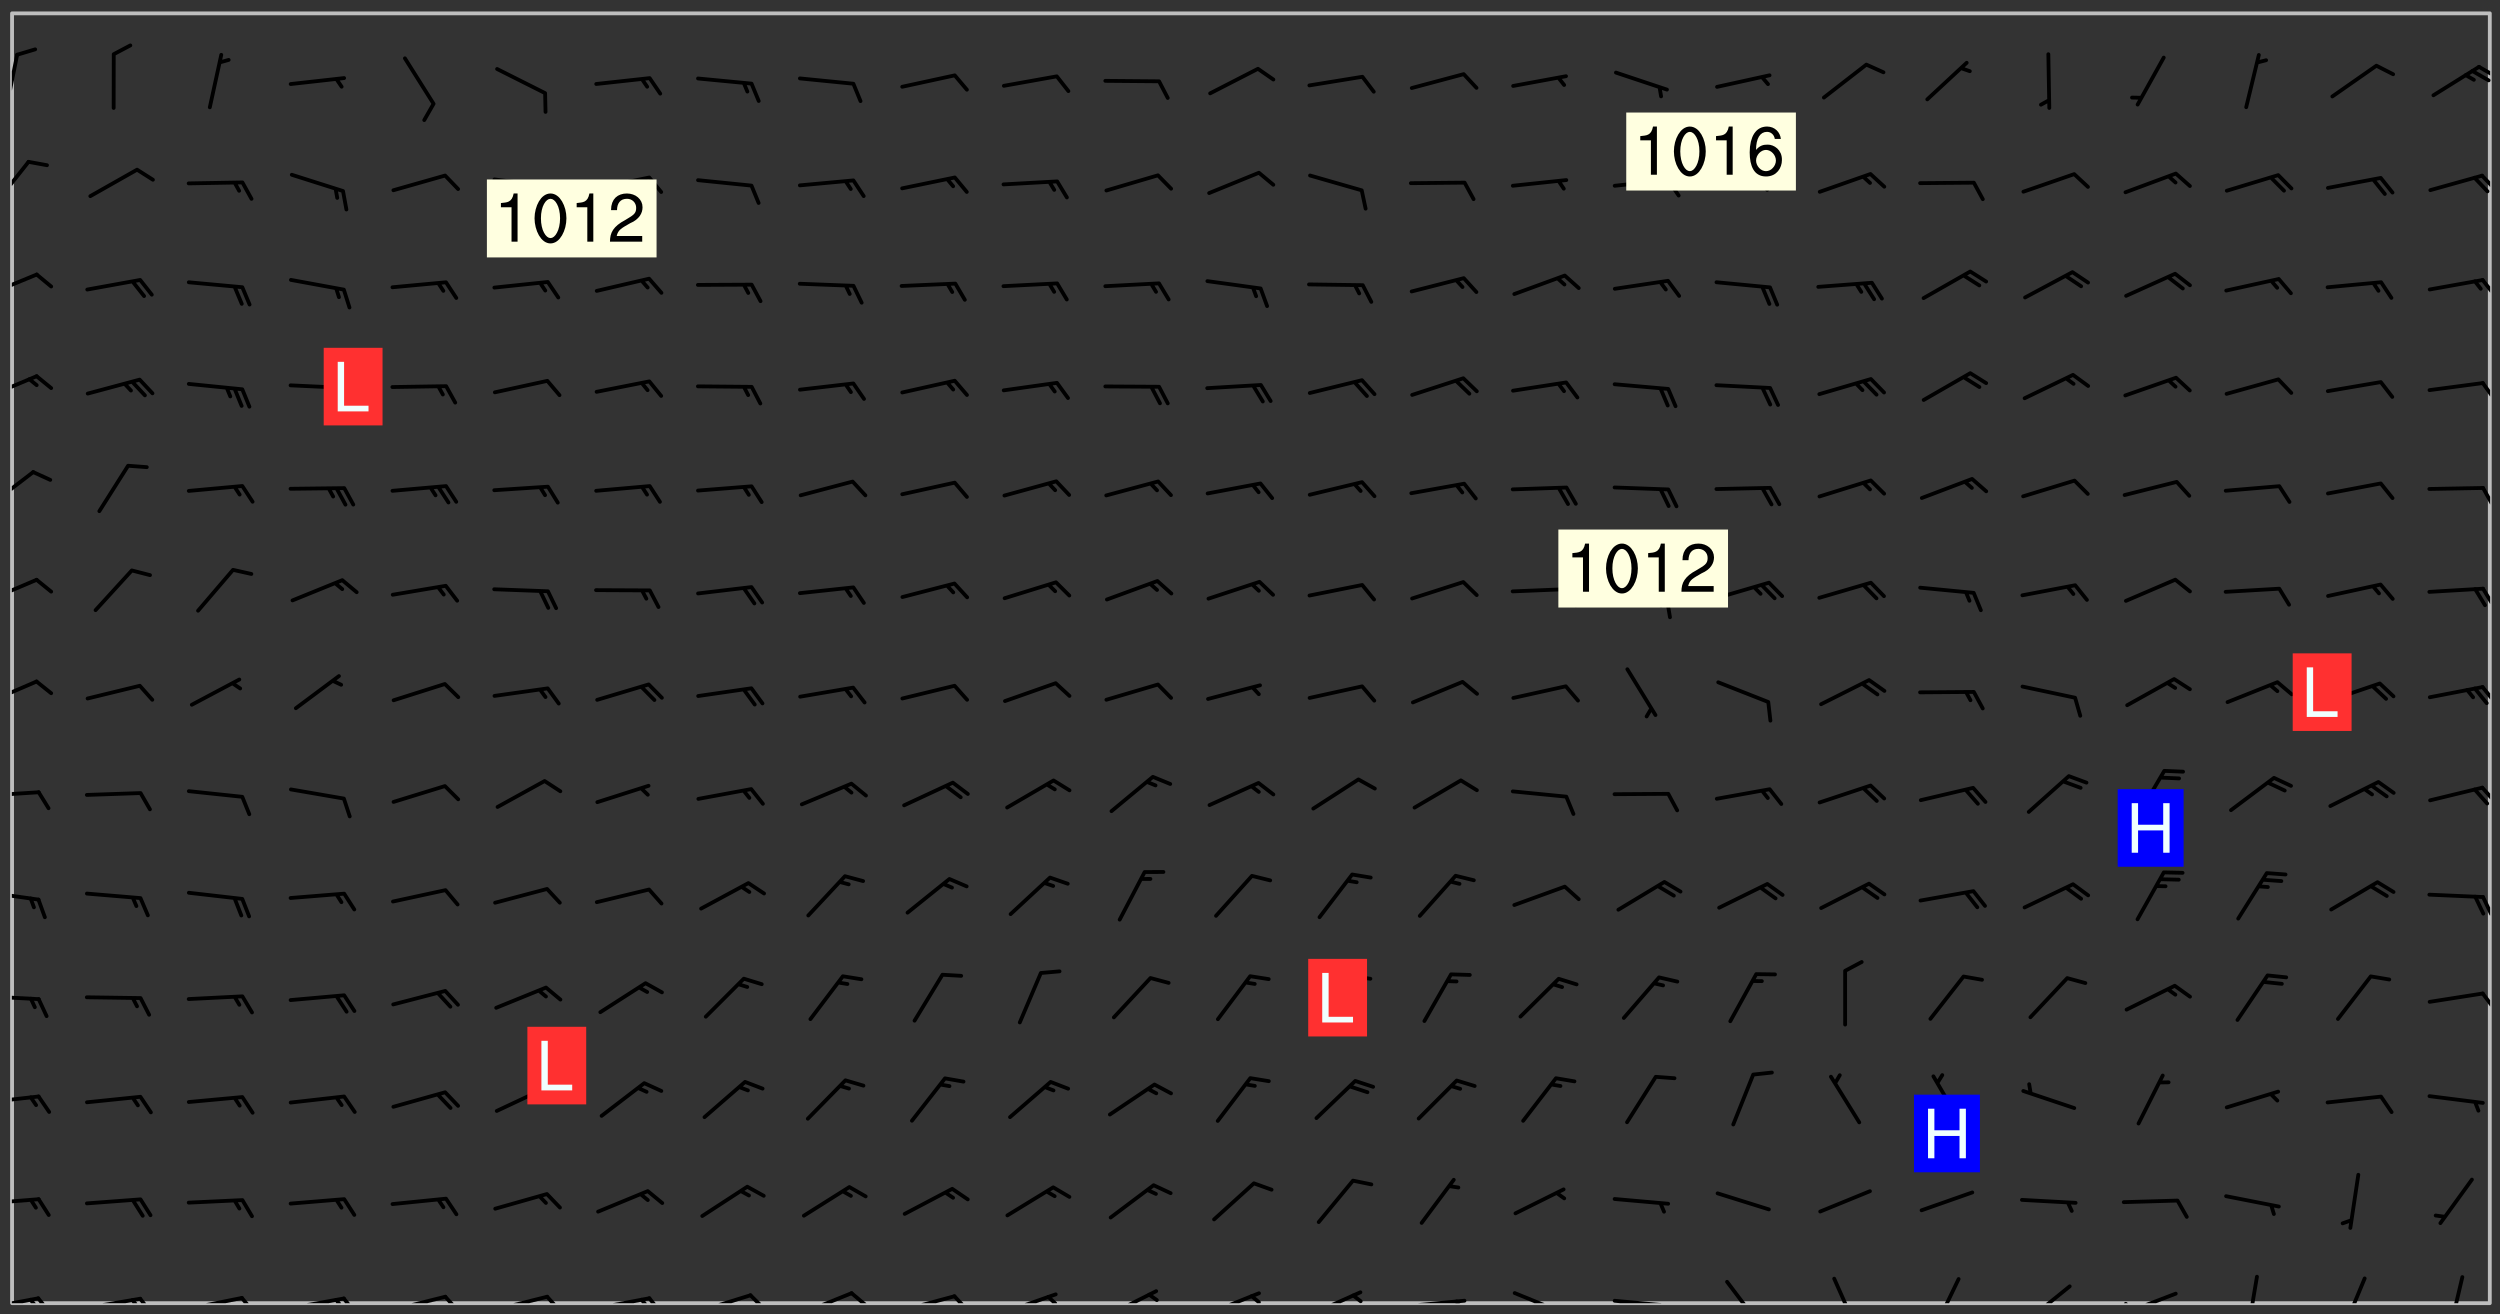 <svg xmlns="http://www.w3.org/2000/svg" role="img" xmlns:xlink="http://www.w3.org/1999/xlink" viewBox="142.45 309.95 326.84 171.84"><rect x="142.45" y="309.95" width="326.84" height="171.84" fill="#333333" stroke="none"/><defs><clipPath id="a"><path d="M144 311.672h324v168.656H144zm0 0"/></clipPath><clipPath id="b"><path d="M144 479h4v1.328h-4zm0 0"/></clipPath><clipPath id="c"><path d="M147 479h3v1.328h-3zm0 0"/></clipPath><clipPath id="d"><path d="M146 479h2v1.328h-2zm0 0"/></clipPath><clipPath id="e"><path d="M153 479h9v1.328h-9zm0 0"/></clipPath><clipPath id="f"><path d="M160 479h3v1.328h-3zm0 0"/></clipPath><clipPath id="g"><path d="M159 479h2v1.328h-2zm0 0"/></clipPath><clipPath id="h"><path d="M166 479h9v1.328h-9zm0 0"/></clipPath><clipPath id="i"><path d="M173 479h3v1.328h-3zm0 0"/></clipPath><clipPath id="j"><path d="M180 479h8v1.328h-8zm0 0"/></clipPath><clipPath id="k"><path d="M187 479h3v1.328h-3zm0 0"/></clipPath><clipPath id="l"><path d="M186 479h2v1.328h-2zm0 0"/></clipPath><clipPath id="m"><path d="M193 479h8v1.328h-8zm0 0"/></clipPath><clipPath id="n"><path d="M200 479h3v1.328h-3zm0 0"/></clipPath><clipPath id="o"><path d="M206 479h9v1.328h-9zm0 0"/></clipPath><clipPath id="p"><path d="M213 479h3v1.328h-3zm0 0"/></clipPath><clipPath id="q"><path d="M220 479h8v1.328h-8zm0 0"/></clipPath><clipPath id="r"><path d="M227 479h3v1.328h-3zm0 0"/></clipPath><clipPath id="s"><path d="M226 479h2v1.328h-2zm0 0"/></clipPath><clipPath id="t"><path d="M233 479h8v1.328h-8zm0 0"/></clipPath><clipPath id="u"><path d="M240 479h3v1.328h-3zm0 0"/></clipPath><clipPath id="v"><path d="M247 478h8v2.328h-8zm0 0"/></clipPath><clipPath id="w"><path d="M253 478h3v2.328h-3zm0 0"/></clipPath><clipPath id="x"><path d="M260 479h8v1.328h-8zm0 0"/></clipPath><clipPath id="y"><path d="M266 479h4v1.328h-4zm0 0"/></clipPath><clipPath id="z"><path d="M273 478h8v2.328h-8zm0 0"/></clipPath><clipPath id="A"><path d="M279 479h2v1.328h-2zm0 0"/></clipPath><clipPath id="B"><path d="M287 478h7v2.328h-7zm0 0"/></clipPath><clipPath id="C"><path d="M292 478h2v2.328h-2zm0 0"/></clipPath><clipPath id="D"><path d="M300 478h8v2.328h-8zm0 0"/></clipPath><clipPath id="E"><path d="M305 479h3v1.328h-3zm0 0"/></clipPath><clipPath id="F"><path d="M313 478h8v2.328h-8zm0 0"/></clipPath><clipPath id="G"><path d="M319 479h2v1.328h-2zm0 0"/></clipPath><clipPath id="H"><path d="M326 479h9v1.328h-9zm0 0"/></clipPath><clipPath id="I"><path d="M332 479h2v1.328h-2zm0 0"/></clipPath><clipPath id="J"><path d="M340 478h8v2.328h-8zm0 0"/></clipPath><clipPath id="K"><path d="M353 479h8v1.328h-8zm0 0"/></clipPath><clipPath id="L"><path d="M359 480h2v.328h-2zm0 0"/></clipPath><clipPath id="M"><path d="M367 477h6v3.328h-6zm0 0"/></clipPath><clipPath id="N"><path d="M381 476h5v4.328h-5zm0 0"/></clipPath><clipPath id="O"><path d="M395 476h4v4.328h-4zm0 0"/></clipPath><clipPath id="P"><path d="M407 477h7v3.328h-7zm0 0"/></clipPath><clipPath id="Q"><path d="M420 478h8v2.328h-8zm0 0"/></clipPath><clipPath id="R"><path d="M420 480h2v.328h-2zm0 0"/></clipPath><clipPath id="S"><path d="M436 476h2v4.328h-2zm0 0"/></clipPath><clipPath id="T"><path d="M448 476h4v4.328h-4zm0 0"/></clipPath><clipPath id="U"><path d="M462 476h3v4.328h-3zm0 0"/></clipPath><clipPath id="V"><path d="M144 466h4v2h-4zm0 0"/></clipPath><clipPath id="W"><path d="M144 453h4v2h-4zm0 0"/></clipPath><clipPath id="X"><path d="M144 439h4v2h-4zm0 0"/></clipPath><clipPath id="Y"><path d="M466 439h2v4h-2zm0 0"/></clipPath><clipPath id="Z"><path d="M144 426h4v2h-4zm0 0"/></clipPath><clipPath id="aa"><path d="M466 426h2v4h-2zm0 0"/></clipPath><clipPath id="ab"><path d="M144 413h4v2h-4zm0 0"/></clipPath><clipPath id="ac"><path d="M466 412h2v4h-2zm0 0"/></clipPath><clipPath id="ad"><path d="M144 398h4v5h-4zm0 0"/></clipPath><clipPath id="ae"><path d="M466 399h2v3h-2zm0 0"/></clipPath><clipPath id="af"><path d="M144 385h4v4h-4zm0 0"/></clipPath><clipPath id="ag"><path d="M466 386h2v4h-2zm0 0"/></clipPath><clipPath id="ah"><path d="M144 371h4v6h-4zm0 0"/></clipPath><clipPath id="ai"><path d="M466 373h2v4h-2zm0 0"/></clipPath><clipPath id="aj"><path d="M144 358h4v5h-4zm0 0"/></clipPath><clipPath id="ak"><path d="M466 359h2v4h-2zm0 0"/></clipPath><clipPath id="al"><path d="M144 345h4v4h-4zm0 0"/></clipPath><clipPath id="am"><path d="M466 346h2v3h-2zm0 0"/></clipPath><clipPath id="an"><path d="M144 330h3v7h-3zm0 0"/></clipPath><clipPath id="ao"><path d="M466 332h2v3h-2zm0 0"/></clipPath><clipPath id="ap"><path d="M144 316h1v9h-1zm0 0"/></clipPath><clipPath id="aq"><path d="M466 318h2v3h-2zm0 0"/></clipPath><clipPath id="ar"><path d="M465 318h3v3h-3zm0 0"/></clipPath><g id="as" clip-path="url(#clip1)"><path fill="#fff" fill-opacity="0" fill-rule="evenodd" d="M0 0h1000v1000H0zm0 0"/><path fill="#d3d3d3" fill-opacity="0" fill-rule="evenodd" d="M162.152 355.867l-.234.293.059.234.117.172.176.234.293.348.113.059.117-.172.059-.234.176-.176.465-.176h.699l.234.293.289.816.059.176.176.23.352.234.699.699.172.176.234.348.234.41.289.582.41.465.23.234.234.176.117.23.176.293.172 1.164v.234l.059.289.059.117.117.117.348.41.117.172.176.176.176.234.117.172.172.352.059.234.234.406.234-.059-.176.176-.059.93h-.582l-.234-.113-.348.113-.117.117-.059.293-.059.176-.117.172-.465.293-.059.234-.059.113v.645l.059.172v.41l.059.059v.406l.059.406.117.176.059.059.23.641-.059.293v.699l-.059.582v.234l-.059.23-.055.352v1.922l.055.117h.426l-.367.117-.023.352.891 1.168 1.742.539 1.34.359v.539l.09.809.535.715 1.52.27.891-.086.09 1.164.535.18 1.16-.18 2.055-.984 1.16-.363 1.879-.176 1.695-.18-.18.719-1.516.086-1.25.09-.805.27-1.074.809.27.719.535.898-.18.625-.266.809.266 1.078.625.898.805.18 1.25-.18-.266.723.098.504.055.293v.172l.059.293v.406l.176.117.352.117h.406l.293-.176.113-.117.059-.117.117-.23.059-.176.352-.465.23-.176.176-.059.176.059.059.176.117.988.055.469.059.172.117.234.176.059.816.059h.289l.117.234.059.406.059.352v1.105l.117.293.117.348.289.699.176.352.582.754.352.176.172.059.469.234.641.465.348.234.293.176.293.055.23.062.816.348.293.176.113.172.352.352.117.176.523.641v.289l.059.352v.348l.059.352.059.289.117.059.172.059h.176l.582.234.176.117.176.289.176.234.113.234.293.23.117.117v.41l.059.055.289.234.234.117.059.117.117.172.059.117.23.234.059.176.234.059.117.059-.117.113-.059.117v.117l-.117.293-.117.289v.582l.176.117.117.059.059.117.117.117.113.059.176.348.059.352.059.406v.176l-.059.176-.117.699v.172l.117.176.293.293h.406l.176.117.117.172.117.293v.234h-.527l-.23-.234h-.234l-.176.059-.059.699.059.348.117.176.176.41.117.23.289.469.176.055h.523l.234.059.758.641.059.293v.234l.059.059.23.348v.352l-.117.172v.293l.293.289.293.176.172.059.293.176.293.117.582.406.289.234.293.176.219.16.016.012.23.176.641.523.176.234.117.176.176.176.113.172v.641l.117.176.469.117.582.117.234.059.23.113.293.117.113.059.586.352.289.172.176.062.176.055.176.059.699.352.289.176.234.055.289.176.234.117.641.406.293.117.172.059.234.059.41.059.23.059.234.117.059.172-.41.176.469.059.059.293.113.234.176.055.234.059.176.059.406.117.641.234.117.172.059.234v.176l-.059.117-.059.406.234.234.117.059.348.117.641.23.176.117.289.117.176.176.234.465.582 1.105.176.176.348.176.176.117.352.117 1.047.523.234.059.465.113.293.059.465.176.758.582.234.234.348.465.176.176.289.234.816.699.293.176.289.289.293.176.293.289.695.641.176.176.293.234.289.234.469.289.641.582.348.234.234.293.348.348.352.465.934.992.348.406.117.176.234.059.113.117.645.176.23.113.234.059.293.176.23.117.934.699.406.406.234.176.406.176.234.117.816.348.348.234.234.117.293.289.23.117.758.352.352.172.23.059.293.117.234.059.871.176h.816l.469.23.172.059.875.699.465.117.293.059.176.059.23.059.469.059.348.059.352.059.406.059h.293l.172.059v.23l.176.176h.293l.348.059.352.059.699.117h.641l.465-.234.293-.176.172-.117.41-.172.289-.176.934-.465.469-.293.523-.293.465-.172.465-.176 1.051-.465.289-.117.41-.117.289-.117.527-.176 1.516-.699.582-.348.289-.059.293-.059.348-.117.875-.23.352-.117h.113l.234-.059.875-.234.234-.059h.812l.352-.059.816-.117.172-.059.352-.055.293-.059.23-.059.816-.176.176-.059h.348l.234-.059.465-.117.758-.172.234-.059h.348l.41-.117.289-.059 1.285-.059h.289l.41-.059.23-.059h.176l.875-.117h.406l.41-.117h.348l.352-.113.871-.059h1.75l1.047.289.41.117.289.117.352.117.289.117 1.051.172.289.059h.293l.293.059.172.059.41.059.172.059.117.059h.117l.117.059.352.059h.113l.41.066 1.922.395 1.926.395 1.52.449 1.695.719 2.145.805 1.605-.719 1.43-.805 1.16-1.078 1.25-.449 3.035-.719 1.875-.359 2.145-1.348 2.234-1.254 2.5-1.258 1.695-.449 1.785-.18 1.16-.27.625.539 1.34-.27.715-.988.984-1.344.445-.18.805-.359 1.875-.539 1.785-.449 1.25-.27 1.16-.09 1.699-.09 1.961-.27 1.25-.09h.539l.625-.09h.891l2.145-.18 2.41-.18 2.59-.09 1.695.18 1.609.09 1.43.359 1.16.719 1.875.988 1.16 1.527.266.715.629.09.355.898.535.539.535 1.527 1.074.359h.535l-.805.535.09 1.707.715 2.695.891.805.895.988.715 1.258 1.785.539 1.52-.18.355 1.344 1.609-.805.98-.539.27.27.316-.215.219-.145.801.449.449-.359h.355l.535-.27.539-.719.535-.27.625-.988 1.16.449.84.371 1.395.617 1.695-.18h1.605l1.785.09.18-1.707.535-1.344.805.27.492.848.402.406-.09.539v.359l.715.449.711-.27h1.43l.359.988.445 1.258.715 1.344 1.25.629 1.695.629.715-.18.18-.539.98-.09.449.359.086 1.258-.266.629-.535.18v.539l.715.984.266.539.984.988.801 1.078-.266.359-.09.898-.625 2.332-.355 2.066-.09 1.793-.18.719-.09.539v1.438l-.98 1.883-.359 1.707-.535.898-.805 1.168-.266.539 2.055 1.254.086.359-.355.539-.09-.18v.809l.09 1.438-.445.715-1.074.094-.266.715.535.898.805.719 1.16.809 1.34.27.445.359-.355.449-1.789-.09-1.25-.449-.715-.719-.625-.09-.176 3.59-.188 1.309h89.359V311.703h-55.27v49.082l.762.125 3.289.543 2.023 2.836v2.754l2.352.332 2.348.332h4.051l-1.379 4.16-2.023.707-2.023.703-.543.344-2.594 1.617-.188.117-2.023-2.078-.73-2.742-2.672-2.078-1.375-3.5-.066-.082-1.957-2.672 2.75-1.418v-49.082H294.422v91.414l.117.031.133.012.074.074.105.047.09.059.086.059.09.059.297.297.059.09.031.117.027.117.016.137-.031.117-.059.09-.059.086-.043.105-.047.102-.027.121v.145l.176.27.148.148.074.086.074.074.043.105.062.09.059.086.043.105.059.09.047.102.043.105.059.086.117.18.074.074.062.086.059.09.043.105.059.09.059.086.062.09.059.09.043.102.117.18.074.074.059.086.074.074.09.059.105.047h.148l.133-.016.133.016.102-.047.074-.074.047-.102-.016-.133v-.148l-.047-.105-.027-.117-.047-.102-.027-.121-.043-.102-.062-.09-.043-.102-.043-.105-.031-.117-.016-.133-.012-.137.086-.059.059-.086.121-.031.043.105.016.133v.117l.059.102.059.09.09.059.148.148.059.09.043.105-.012.102.086.059.105.047.086.059.09.059.074.074-.117.027-.105.047-.086.059-.074.074-.059.09-.062.086-.027.121-.047.102-.043.105-.031.117-.012.133-.016.133v.148l.027.117.047.105.043.102.059.09.074.074.09.059.074.074.09.059.059.09.043.105.047.102.117.031.133.016h.148l.117-.031.105.043.043.105.047.102.027.121L299.5 410l.027.117.031.121.027.117.105.043.102.047.133-.016.148.148.062.086.074.074.07.074.09.062.105.043.102.043.117.031.137.016.117-.031.074-.074.027-.117-.012-.133-.031-.121-.027-.117.043-.105h.117l.09.062.117.027h.148l.133.016h.148l.133.016.133-.016h.148l.133-.016.133-.012.137.012.117-.027.133-.016.191-.059-.059.176-.016.133-.027.121-.016.133-.059.086-.133.016-.105.047-.105.043-.117.031-.117.027-.266.031h-.148l-.133.016-.074.074.059.086.148.148.117.18.074.07.09.062.09.059.086.059.09.059.102.043.105.062.105.043.086.059.105.047.102.043.18.117.059.09-.043.102-.047.105.016.133.223.223.059.09.043.102.031.121.043.102.016.133.031.117.012.137.031.117.148.148.102.043.105.043.117.031.133.016.137.016h.117l.117-.031.09-.059.043-.105.047-.102.043-.105.031-.117.012-.133v-.148l-.012-.133-.016-.133-.031-.117-.043-.105-.047-.105-.043-.102-.043-.105-.016-.133.016-.133.027-.117.031-.117.027-.121.047-.102.09-.059.086-.062.074-.074.09-.059.223-.223.059-.086.074-.074.117-.18.059-.086v-.148l-.074-.074-.102-.047-.105-.043-.102-.043-.059-.09-.047-.105-.027-.117.09-.059.117-.031.102-.043.18-.117.148-.148.012-.133-.012-.105-.09-.059-.133.016h-.148l-.133.016-.133-.016-.121-.031-.086-.059-.074-.074-.059-.09-.062-.086-.117-.18-.059-.086.031-.121.086-.059.121-.031.059-.086v-.121l-.031-.117-.059-.09-.059-.086-.047-.105-.027-.117-.016-.133.059-.09.074-.074.09-.059.117-.18.074-.074.059-.086.148-.148.121-.031.133-.016.133.016.074.074.043.105.016.133-.031.117-.117.031-.133.012-.148.148-.043.105-.047.102-.027.121-.031.117v.148l.031.117.043.105.059.09.074.07.074.074.117.031.121.027.117-.027.133-.016h.117l.09.059.074.074.047.105.059.086.102.047.133.016.105.043.086.059-.012.105-.074.074-.18.117-.059.09-.09.059-.07.074-.074.074-.062.09-.027.117-.016.133.016.133-.016.133v.148l.016.133.027.117.031.121.074.074.09.059.086.059.09.059.117.031v.086l-.102.047-.09.059-.266.031-.117.027h-.148l-.105.043-.102.047-.059.09-.062.234-.012.133-.031.121-.016.133v.293l-.012.133.012.137.016.133.133.016.133.012.121.031.086.059.074.074.047.105.043.102.016.133v.445l-.016.133v.445l.031.266.027.117.016.133.031.117.086.211.031.266v.148l-.031.117-.027.117-.031.121-.027.117-.031.117-.031.121-.012.133-.016.133.09.059.117-.031.102.016.047.105-.031.266v.441l-.043.105-.047.105-.043.102-.043.105-.059.086-.031.121-.043.117-.031.117-.016.133.016.133.059.09.105.047.086.059.059.086-.012.137-.031.117-.043.102v.445l-.016.133v.148l-.031.117-.043.105-.027.117-.047.105-.043.102-.031.121-.027.117-.031.133-.031.117-.027.117-.043.105-.031.117-.031.121-.012.133-.016.133v.297l.027.117v.148l.047.398.027.117.059.09.121.031h.148l.133-.016.059.09v.117l-.059.09-.09.059-.102.043-.105.047-.09.059-.086.059-.137.016-.117-.031-.133-.016-.102.047-.062.086-.012.137-.016.133-.031.117-.027.117-.016.133-.031.121v.297l.016.133.031.117v.148l.012.133v.148l-.027.117-.047.102-.027.121-.031.117-.059.09-.074.074-.102.043-.105.047-.117.027-.121.031-.102-.047.059-.086.105-.047.027-.117.031-.117.027-.121.031-.117v-.148l.016-.133-.031-.117-.043-.105-.105.016-.074.074-.102.043-.09.062-.074.074-.043.102-.016.133-.031.117L304.25 426l-.031.117-.027.117-.031.121-.027.117-.031.117-.043.105-.09.059h-.09l-.117-.031-.031-.086.016-.137-.031-.117v-.148l-.012-.133v-.148l-.062-.234-.027-.121-.043-.102-.047-.105-.059-.086-.059-.09-.043-.105-.062-.086-.148-.148-.07-.074-.105-.047-.105-.043-.102-.043-.297-.297-.09-.074-.086-.059-.105-.043-.09-.062-.086-.059-.105-.043-.09-.059-.086-.062-.074-.07-.105-.047-.086-.059-.105-.043-.09-.062-.102-.043-.105-.043-.086-.059-.105-.047-.105-.043-.102-.047-.09-.059-.102-.043-.105-.043-.09-.062-.117-.027-.133-.016-.133.016H299.75l-.133.016-.117-.031-.09-.059-.074-.074-.09-.059-.102-.047h-.148l-.121-.027-.102-.043-.074-.074-.117-.18-.09-.059-.102-.043-.09-.062-.105-.043-.09-.059-.086-.059-.105-.047-.059-.086-.059-.09-.043-.105-.047-.102-.074-.074-.086-.059-.074-.074-.09-.059-.223-.223-.043-.105-.031-.266.105-.043h.145l.105.043.074.074.09.059.086.059.105.047.09.059.148.148.07.074.148.148.062.086.074.074.086.059.074.074.09.062.09.059.086.059.27.176.102.047.105.043.102.043.047-.074.059-.086.074-.074.07-.074.105.043.074.074.059.09.043.102.047.105.043.105.121.027.117-.027.074-.09.043-.105.059-.09.074-.074.105-.043.117-.027.133.012.09.059.148.148.059.09.043.105.047.102.043.105.043.102.105.047.105.043.133.016.086-.059.059-.09.074-.074.105-.043.117.027.105.047.102.043.105.043.102.047.18.117v.117l-.016.133.016.133.016.137.059.086.102.047.121.027.117.031h.148l.117-.031.059-.09.18-.117.059-.09.074-.074.059-.086.117-.18.18-.117.117.031.09.059.043.074-.016.133v.117l.09.059h.148l.133-.016.133-.012.266-.031.105-.043.117-.031.121-.027.074-.074.07-.074.062-.09-.016-.105-.047-.102-.102-.043-.105-.016-.117.027-.266.031h-.148l-.074-.074-.09-.059-.117-.031-.117-.027-.133-.016h-.148l-.133.016h-.297l-.105-.047-.148-.148-.043-.102-.059-.09.223-.223.086-.059.105-.043.117-.031.133-.016.133.016.137.016.102.043.133-.012.09-.062.102-.043.062-.09-.047-.102-.09-.059-.117-.031-.102-.043-.059-.09-.062-.09v-.117l.016-.133.105-.047.074-.07v-.121l-.09-.059-.031-.117.09-.059.074-.074.043-.105.059-.09.047-.102.016-.133v-.148l-.047-.105-.043-.102-.09-.059-.133-.016-.102-.043-.137-.016-.117-.031h-.445l-.133-.016-.133-.012-.133-.016-.117-.031h-.148l-.133-.016-.133-.012-.266-.031-.121-.043-.086-.059-.074-.074v-.148l.012-.133.105-.047.102-.043.133-.016h.152l.133-.016h.293l.121.031.102.043.09.059.234.062.121-.047.09-.059.102-.043.133-.016.105.043.102.047.133.012.121-.027h.145l.121-.031.117-.027.105-.047.074-.074.086-.059.148-.148.059-.086.047-.105.027-.117.016-.105-.102-.043-.09-.059-.117-.031-.105-.043-.09-.062-.074-.086-.074-.074-.102-.043-.105-.047-.102-.043-.059-.09-.047-.102-.086-.211-.062-.086-.059-.09-.074-.074-.086-.059h-.27l-.117.031-.09.059-.102.043-.133.016-.105-.016-.027-.117-.062-.09-.117-.031-.102-.043-.148-.148-.031-.117-.016-.105.074-.074.18-.117.117-.027.117-.031.137.016.102.043.105.043.102.047.105.043.117.031.133.016.117.027.133.016.105-.016.09-.059-.074-.074-.105-.043-.074-.074-.074-.09-.148-.148-.086-.059-.09-.059-.074-.074-.09-.059-.102-.047-.121-.027-.102-.047-.105-.043-.117-.031-.102-.043-.121-.031h-.148l-.117.031-.105.043-.086.062-.18.117-.086.059-.09.059-.105.047-.086.059-.105.043-.102.043-.105.047-.074.074-.059.09-.059.086-.047.105-.059.086-.074.074-.133-.012-.117-.031h-.117l-.074.074-.09.059-.074.074-.09.059-.086.059-.105.047-.102.043-.137.016-.102-.043-.148-.148-.105-.047h-.086l-.105.047-.102.043-.121.031-.117-.031-.074-.074v-.117l.031-.121.074-.07.059-.09.074-.074.117-.031.105-.043h.293l.133-.016.137-.016.102-.043.09-.059.102-.047.09-.059.133-.012.09.059.133.012.09-.059.086-.059.105-.043.09-.059.086-.062.09-.059.148-.148.059-.086.059-.09.105-.043.133-.016.117.027.121.031.059-.059.059-.09.031-.266.027-.117.105.012.133.016.102-.043.09-.059.059-.09.074-.074.059-.09.047-.102.012-.133-.012-.133-.047-.105-.148-.148-.059-.09-.059-.086-.043-.105v-.445l.016-.133v-.148l.012-.133-.059-.059-.09.059-.102-.043-.18-.117-.086-.059-.062-.09-.059-.09-.074-.074-.086-.059-.121.031-.102.012-.105.047-.086.059-.105.043-.148.148-.09.059-.086.059-.09.062-.105.043-.133.016v-.121l.105-.043.117-.031.074-.07.043-.105v-.148l-.027-.117-.148-.148-.133-.016h-.148l-.117.031-.105.043-.102.043-.09.062-.117.027-.074-.074.012-.133-.043-.102-.043-.105-.09-.059-.117.027-.121.031-.117.031-.102.043-.121.031-.102.043-.105.043-.09.059-.102.016v-.117l.016-.133-.059-.09-.074.043-.148.148-.059.09-.074.074-.047.105-.043.102-.074.074-.059.09-.074.074-.059.086-.074.074-.09.062-.074.07-.074.074-.102.016-.133.016-.105-.043v-.121l.148-.148.043-.102.059-.09.047-.102.043-.105.059-.09.031-.117.043-.102.031-.121.027-.117.047-.105.043-.102.043-.105.074-.07.09-.062.09-.059.102-.043h.297l.266-.031.105-.043-.074-.074-.117-.031-.105-.043-.09-.059-.102-.047-.09-.059-.102-.043-.105-.043-.09-.062-.086-.059-.105-.043-.102-.043-.121-.031-.117-.031-.102-.043L297.5 410.25l-.102-.043-.09-.059-.043-.105-.016-.133.102-.043.133-.016.137.016.133-.016.102-.043.059-.09.016-.105-.09-.059-.074-.074-.102-.043-.09-.059-.148-.148-.043-.105-.016-.133v-.293l-.059-.09-.09-.059-.074-.074-.043-.105-.031-.117-.059-.09-.074-.074-.117-.027-.074-.074-.09-.059-.09-.062-.086-.059-.074-.074-.059-.086-.047-.105-.086-.059-.148-.148-.195-.059-.133.016-.102.043-.074.074-.047.102-.043.105-.059.09-.059.086-.297.297-.09.059h-.086l-.062-.086-.043-.105.031-.117.059-.09.027-.117-.012-.133-.09-.062-.105.047-.117.027-.117.031-.27.176-.102.047-.117.027-.105.047-.09.059-.102.043-.059-.086-.047-.105.016-.133.047-.105.07-.074.074-.07.059-.09v-.148l-.043-.105h-.238l-.102.047-.031.117-.027.117-.031.121-.074.043-.133.016-.074-.047-.043-.102-.043-.105-.047-.102-.043-.105-.121.031-.102.043-.133.016-.117.031-.105.043-.09.059-.102.047-.121.027-.133.016-.102-.043-.059-.09-.047-.105-.043-.102-.043-.105v-.117l.059-.09.086-.059.18-.117.102-.047.105-.043.105-.059.102-.043.09-.062.102-.043.105-.059.102-.047.09-.059.105-.043.102-.043.09-.062.102-.043.137-.016.117.031.102.043.121.031.102.043.105.047.102.043.105.043.102.047.105.043.102.043.105.047.086.059.105.043.117.031.105.043.102.047.09.059.105.043.102.043.105.047.117.027.102.047.121.027h.148l.086-.059.016-.102.059-.09-.027-.117-.074-.074-.117-.18-.074-.074-.09-.074-.18-.117-.086-.059-.105-.043-.102-.047-.27-.176-.059-.09-.074-.074-.059-.09-.043-.102-.031-.117-.016-.137v-.562l-.012-.133-.016-.133-.031-.117-.016-.133-.012-.133-.031-.121-.223-.223-.059-.086-.016-.105.031-.117.133-.016v-91.414H172.992v1.453l-.059.234-.352 1.051-.172.523-.117.348-.176.41-.117.172-.234.293-.23.059h-.352l-.117.059-.23.406v.293l.117.176.23.23.117.234.641.758.293.465.176.234.23.352.234.348.641.816.176.465.172.41.117.695.176.469.117 1.398.059.465v.875l.117 1.047v4.781l-.059.465-.352 1.281-.176.523-.113.41-.352.93L172.934 336l-.234.582-.117.176-.172.348-.176.406-.352.816-.059.293-.113.293-.117.289-.059.176-.117.875-.059.406-.059.117-.059.176-.059.172-.23.527-.117.172v.234l-.117.234-.059.172-.176.586v.289l-.059.176v.293l-.059.113-.059.527v.172l-.055.234v2.621l-.176.816-.117.176-.176.234-.117.172-.113.234-.586.934-.23.289-.293.465-.176.234-.289.352-.352.699-.113.23-.176.41-.176.23-.406.527-.816.699-.293.172-.289.234-.176.117-.176.176-.523.406-.527.176-.172.176-.234.055-.641.176h-.758m12.211 31.023l-1.074.449.359.895 1.25-.715.445-.539-.98-.09"/><path fill="#d3d3d3" fill-opacity="0" fill-rule="evenodd" d="M201.508 416.598h-.895l.449.629.98.359.805-.09.445-.988-.176.09-.715-.355-.895.355m154.621 59.07l-.059-.523v-.293l.113-.293.059-.23.469-.469h.113l.117-.113.117-.059h.176l.234-.059h.348l.234.059.117.059.23.172.059.176.117.582v.293l-.117.176-.172.289-.176.176-.527.523-.23.234-.117.059h-.176l-.117-.059-.406-.293-.176-.117-.117-.059-.059-.113-.055-.117m6.641-10.957l-.059-.172v-1.109l.059-.172.176-.059.172-.059h.176l.234-.059.117.059.059.699-.059.172-.117.176-.117.059-.234.523-.113.059h-.234l-.059-.117m9.613-14.391l-.117-.176v-.699l.293-.875.117-.172.176-.352.113-.23.117-.293.352-.758.117-.23.172-.234h.176l.117-.059h.641l.117.059.234.234.172.113.352.293.117.117.113.176v.113l.117.059.117.117v.699l-.059.176v.23l-.059.176-.348 1.051-.117.23-.117.234-.117.059-.23.234-.641.289h-.875l-.41-.117-.641-.465"/><path fill="none" stroke="#bebebe" stroke-linecap="round" stroke-linejoin="round" stroke-miterlimit="10" stroke-width=".5" d="M467.957 311.695H144.027v168.625h323.93v-168.625"/><g clip-path="url(#a)"><path fill="#fff" fill-opacity="0" fill-rule="evenodd" d="M144 311.672v168.656h324V311.672H144"/></g><g clip-path="url(#b)"><path fill="none" stroke="#000" stroke-linecap="round" stroke-linejoin="round" stroke-miterlimit="10" stroke-width=".5" d="M147.453 479.688l-6.906 1.285"/></g><g clip-path="url(#c)"><path fill="none" stroke="#000" stroke-linecap="round" stroke-linejoin="round" stroke-miterlimit="10" stroke-width=".5" d="M147.453 479.688l1.531 1.918"/></g><g clip-path="url(#d)"><path fill="none" stroke="#000" stroke-linecap="round" stroke-linejoin="round" stroke-miterlimit="10" stroke-width=".5" d="M146.449 479.875l.766.957"/></g><g clip-path="url(#e)"><path fill="none" stroke="#000" stroke-linecap="round" stroke-linejoin="round" stroke-miterlimit="10" stroke-width=".5" d="M160.781 479.742l-6.93 1.172"/></g><g clip-path="url(#f)"><path fill="none" stroke="#000" stroke-linecap="round" stroke-linejoin="round" stroke-miterlimit="10" stroke-width=".5" d="M160.781 479.742l1.496 1.945"/></g><g clip-path="url(#g)"><path fill="none" stroke="#000" stroke-linecap="round" stroke-linejoin="round" stroke-miterlimit="10" stroke-width=".5" d="M159.77 479.914l.75.973"/></g><g clip-path="url(#h)"><path fill="none" stroke="#000" stroke-linecap="round" stroke-linejoin="round" stroke-miterlimit="10" stroke-width=".5" d="M174.074 479.637l-6.891 1.383"/></g><g clip-path="url(#i)"><path fill="none" stroke="#000" stroke-linecap="round" stroke-linejoin="round" stroke-miterlimit="10" stroke-width=".5" d="M174.074 479.637l1.555 1.898"/></g><g clip-path="url(#j)"><path fill="none" stroke="#000" stroke-linecap="round" stroke-linejoin="round" stroke-miterlimit="10" stroke-width=".5" d="M187.402 479.711l-6.914 1.238"/></g><g clip-path="url(#k)"><path fill="none" stroke="#000" stroke-linecap="round" stroke-linejoin="round" stroke-miterlimit="10" stroke-width=".5" d="M187.402 479.711l1.516 1.93"/></g><g clip-path="url(#l)"><path fill="none" stroke="#000" stroke-linecap="round" stroke-linejoin="round" stroke-miterlimit="10" stroke-width=".5" d="M186.398 479.891l.758.965"/></g><g clip-path="url(#m)"><path fill="none" stroke="#000" stroke-linecap="round" stroke-linejoin="round" stroke-miterlimit="10" stroke-width=".5" d="M200.668 479.48l-6.816 1.699"/></g><g clip-path="url(#n)"><path fill="none" stroke="#000" stroke-linecap="round" stroke-linejoin="round" stroke-miterlimit="10" stroke-width=".5" d="M200.668 479.48l1.645 1.824"/></g><g clip-path="url(#o)"><path fill="none" stroke="#000" stroke-linecap="round" stroke-linejoin="round" stroke-miterlimit="10" stroke-width=".5" d="M213.984 479.48l-6.82 1.699"/></g><g clip-path="url(#p)"><path fill="none" stroke="#000" stroke-linecap="round" stroke-linejoin="round" stroke-miterlimit="10" stroke-width=".5" d="M213.984 479.48l1.641 1.824"/></g><g clip-path="url(#q)"><path fill="none" stroke="#000" stroke-linecap="round" stroke-linejoin="round" stroke-miterlimit="10" stroke-width=".5" d="M227.344 479.68l-6.906 1.297"/></g><g clip-path="url(#r)"><path fill="none" stroke="#000" stroke-linecap="round" stroke-linejoin="round" stroke-miterlimit="10" stroke-width=".5" d="M227.344 479.68l1.531 1.918"/></g><g clip-path="url(#s)"><path fill="none" stroke="#000" stroke-linecap="round" stroke-linejoin="round" stroke-miterlimit="10" stroke-width=".5" d="M226.34 479.871l.766.957"/></g><g clip-path="url(#t)"><path fill="none" stroke="#000" stroke-linecap="round" stroke-linejoin="round" stroke-miterlimit="10" stroke-width=".5" d="M240.562 479.289l-6.715 2.078"/></g><g clip-path="url(#u)"><path fill="none" stroke="#000" stroke-linecap="round" stroke-linejoin="round" stroke-miterlimit="10" stroke-width=".5" d="M240.562 479.289l1.742 1.727"/></g><g clip-path="url(#v)"><path fill="none" stroke="#000" stroke-linecap="round" stroke-linejoin="round" stroke-miterlimit="10" stroke-width=".5" d="M253.781 479.016l-6.52 2.625"/></g><g clip-path="url(#w)"><path fill="none" stroke="#000" stroke-linecap="round" stroke-linejoin="round" stroke-miterlimit="10" stroke-width=".5" d="M253.781 479.016l1.875 1.582"/></g><g clip-path="url(#x)"><path fill="none" stroke="#000" stroke-linecap="round" stroke-linejoin="round" stroke-miterlimit="10" stroke-width=".5" d="M267.23 479.418l-6.789 1.82"/></g><g clip-path="url(#y)"><path fill="none" stroke="#000" stroke-linecap="round" stroke-linejoin="round" stroke-miterlimit="10" stroke-width=".5" d="M267.23 479.418l1.672 1.797"/></g><g clip-path="url(#z)"><path fill="none" stroke="#000" stroke-linecap="round" stroke-linejoin="round" stroke-miterlimit="10" stroke-width=".5" d="M280.469 479.168l-6.633 2.32"/></g><g clip-path="url(#A)"><path fill="none" stroke="#000" stroke-linecap="round" stroke-linejoin="round" stroke-miterlimit="10" stroke-width=".5" d="M279.504 479.504l.898.836"/></g><g clip-path="url(#B)"><path fill="none" stroke="#000" stroke-linecap="round" stroke-linejoin="round" stroke-miterlimit="10" stroke-width=".5" d="M293.605 478.75l-6.277 3.156"/></g><g clip-path="url(#C)"><path fill="none" stroke="#000" stroke-linecap="round" stroke-linejoin="round" stroke-miterlimit="10" stroke-width=".5" d="M292.691 479.211l1 .707"/></g><g clip-path="url(#D)"><path fill="none" stroke="#000" stroke-linecap="round" stroke-linejoin="round" stroke-miterlimit="10" stroke-width=".5" d="M307.043 479.027l-6.523 2.605"/></g><g clip-path="url(#E)"><path fill="none" stroke="#000" stroke-linecap="round" stroke-linejoin="round" stroke-miterlimit="10" stroke-width=".5" d="M306.094 479.406l.938.789"/></g><g clip-path="url(#F)"><path fill="none" stroke="#000" stroke-linecap="round" stroke-linejoin="round" stroke-miterlimit="10" stroke-width=".5" d="M320.305 478.898l-6.418 2.859"/></g><g clip-path="url(#G)"><path fill="none" stroke="#000" stroke-linecap="round" stroke-linejoin="round" stroke-miterlimit="10" stroke-width=".5" d="M319.371 479.316l.969.754"/></g><g clip-path="url(#H)"><path fill="none" stroke="#000" stroke-linecap="round" stroke-linejoin="round" stroke-miterlimit="10" stroke-width=".5" d="M333.91 480l-6.996.66"/></g><g clip-path="url(#I)"><path fill="none" stroke="#000" stroke-linecap="round" stroke-linejoin="round" stroke-miterlimit="10" stroke-width=".5" d="M332.891 480.094l.676 1.027"/></g><g clip-path="url(#J)"><path fill="none" stroke="#000" stroke-linecap="round" stroke-linejoin="round" stroke-miterlimit="10" stroke-width=".5" d="M346.98 481.656L340.473 479"/></g><g clip-path="url(#K)"><path fill="none" stroke="#000" stroke-linecap="round" stroke-linejoin="round" stroke-miterlimit="10" stroke-width=".5" d="M360.539 480.652l-6.996-.645"/></g><g clip-path="url(#L)"><path fill="none" stroke="#000" stroke-linecap="round" stroke-linejoin="round" stroke-miterlimit="10" stroke-width=".5" d="M359.523 480.559l.473 1.129"/></g><g clip-path="url(#M)"><path fill="none" stroke="#000" stroke-linecap="round" stroke-linejoin="round" stroke-miterlimit="10" stroke-width=".5" d="M372.477 483.133l-4.238-5.605"/></g><g clip-path="url(#N)"><path fill="none" stroke="#000" stroke-linecap="round" stroke-linejoin="round" stroke-miterlimit="10" stroke-width=".5" d="M385.098 483.539l-2.852-6.422"/></g><g clip-path="url(#O)"><path fill="none" stroke="#000" stroke-linecap="round" stroke-linejoin="round" stroke-miterlimit="10" stroke-width=".5" d="M395.461 483.496l3.051-6.332"/></g><g clip-path="url(#P)"><path fill="none" stroke="#000" stroke-linecap="round" stroke-linejoin="round" stroke-miterlimit="10" stroke-width=".5" d="M407.57 482.539l5.465-4.418"/></g><g clip-path="url(#Q)"><path fill="none" stroke="#000" stroke-linecap="round" stroke-linejoin="round" stroke-miterlimit="10" stroke-width=".5" d="M420.332 481.582l6.566-2.504"/></g><g clip-path="url(#R)"><path fill="none" stroke="#000" stroke-linecap="round" stroke-linejoin="round" stroke-miterlimit="10" stroke-width=".5" d="M421.289 481.215l-.926-.805"/></g><g clip-path="url(#S)"><path fill="none" stroke="#000" stroke-linecap="round" stroke-linejoin="round" stroke-miterlimit="10" stroke-width=".5" d="M436.348 483.793l1.168-6.93"/></g><g clip-path="url(#T)"><path fill="none" stroke="#000" stroke-linecap="round" stroke-linejoin="round" stroke-miterlimit="10" stroke-width=".5" d="M448.895 483.57l2.703-6.484"/></g><g clip-path="url(#U)"><path fill="none" stroke="#000" stroke-linecap="round" stroke-linejoin="round" stroke-miterlimit="10" stroke-width=".5" d="M462.758 483.75l1.609-6.84"/></g><g clip-path="url(#V)"><path fill="none" stroke="#000" stroke-linecap="round" stroke-linejoin="round" stroke-miterlimit="10" stroke-width=".5" d="M147.504 466.73l-7.008.566"/></g><path fill="none" stroke="#000" stroke-linecap="round" stroke-linejoin="round" stroke-miterlimit="10" stroke-width=".5" d="M147.504 466.73l1.32 2.066m-2.34-1.984l.66 1.031m13.676-1.094l-7.008.527m7.008-.527l1.309 2.074m-2.328-2l1.309 2.074m13.031-2.051l-7.02.332m7.02-.332l1.254 2.109m-2.277-2.062l.629 1.055m13.699-1.227l-7 .582m7-.582l1.328 2.062m-2.348-1.98l.668 1.035m13.664-1.18l-6.992.707m6.992-.707l1.363 2.043m-2.383-1.938l.684 1.02m13.531-1.73l-6.758 1.918m6.758-1.918l1.703 1.77m-2.684-1.492l.848.887m13.316-1.547l-6.492 2.684m6.492-2.684l1.895 1.562m-2.84-1.172l.949.781m13.008-1.746l-5.887 3.832m5.887-3.832l2.148 1.188m-3.004-.629l1.074.59m13.129-1.105l-5.949 3.746m5.949-3.746l2.129 1.223m-2.996-.676l1.066.609m13.25-.922l-6.219 3.277m6.219-3.277l2.027 1.379m-2.934-.902l1.016.691m13.094-1.363l-5.996 3.668m5.996-3.668l2.113 1.25m-2.984-.715l1.055.621m12.941-1.434l-5.617 4.223m5.617-4.223l2.223 1.039m-3.039-.426l1.113.523m12.812-1.383l-5.207 4.715m5.207-4.715l2.309.832m10.645-1.184l-4.48 5.418m4.48-5.418l2.402.492m10.773-.602l-4.199 5.637m3.586-4.816l1.215.188m13.758.246l-6.293 3.129m5.379-2.672l.996.715m13.586.703l-6.996-.621m5.98.531l.477 1.129m13.711-.301l-6.707-2.098m13.414 2.379l6.504-2.66m6.75 2.496l6.629-2.332m13.508 1.359l-7.016-.387m5.996.332l.516 1.113m13.824-1.355l-7.023.207m7.023-.207l1.215 2.133m12.035-1.352l-6.895-1.355m5.891 1.16l.355 1.172m9.996 1.82l1.043-6.949m-.895 5.938l-1.156.41m12.781-.027l4.121-5.691m-3.52 4.863l-1.215-.168"/><g clip-path="url(#W)"><path fill="none" stroke="#000" stroke-linecap="round" stroke-linejoin="round" stroke-miterlimit="10" stroke-width=".5" d="M147.492 453.301l-6.984.793"/></g><path fill="none" stroke="#000" stroke-linecap="round" stroke-linejoin="round" stroke-miterlimit="10" stroke-width=".5" d="M147.492 453.301l1.387 2.023m-2.402-1.906l.691 1.012m13.641-1.09l-6.988.719m6.988-.719l1.367 2.035m-2.383-1.93l.684 1.016m13.652-1.086l-6.996.648m6.996-.648l1.348 2.051m-2.367-1.957l.676 1.027m13.652-1.195l-6.984.793m6.984-.793l1.387 2.023m-2.402-1.906l.691 1.012m13.531-1.68l-6.766 1.898m6.766-1.898l1.691 1.773m-2.676-1.496l1.691 1.773m12.402-2.598l-6.359 2.988m6.359-2.988l1.965 1.473m-2.891-1.035l.984.734m12.867-1.816l-5.578 4.277m5.578-4.277l2.23 1.02m-3.043-.395l1.117.508m12.875-1.297l-5.305 4.609m5.305-4.609l2.289.879m-3.062-.207l1.145.438m12.75-1.316l-4.918 5.02m4.918-5.02l2.352.695m-3.066.035l1.176.348m12.555-1.336l-4.324 5.539m4.324-5.539l2.418.426m-3.047.379l1.211.211m13.227-.547L274.496 456m5.309-4.602l2.289.883m-3.059-.215l1.145.441m13.203-.77l-5.832 3.922m5.832-3.922l2.164 1.156m-3.012-.586l1.082.578m12.293-1.984l-4.258 5.594m4.258-5.594l2.422.395m-3.043.418l1.211.199m13.133-.645l-5.074 4.859m5.074-4.859l2.332.766m-3.07-.059l2.332.766m11.668-1.527l-4.969 4.969m4.969-4.969l2.348.715m-3.07.008l1.176.359m12.523-1.383l-4.289 5.566m4.289-5.566l2.418.41m-3.043.402l1.211.203m12.461-1.199l-3.754 5.938m3.754-5.938l2.449.184m10.293-.477l-2.609 6.523m2.609-6.523l2.441-.266m7.719.543l3.703 5.969m-3.164-5.102l.617-1.062m12.242.145l3.535 6.07m-3.02-5.188l.645-1.043m10.59 2.078l6.664 2.234m-5.695-1.91l-.199-1.211m17.461-1.133l-3.164 6.273m2.703-5.363l1.227-.023m14.324 1.219l-6.719 2.059m5.742-1.758l.867.867m13.559-.52l-6.984.766m6.984-.766l1.383 2.027m11.926-1.203l-6.973-.883m5.957.754l.438 1.148"/><g clip-path="url(#X)"><path fill="none" stroke="#000" stroke-linecap="round" stroke-linejoin="round" stroke-miterlimit="10" stroke-width=".5" d="M147.508 440.574l-7.016-.379"/></g><path fill="none" stroke="#000" stroke-linecap="round" stroke-linejoin="round" stroke-miterlimit="10" stroke-width=".5" d="M147.508 440.574l1.035 2.223m-2.055-2.281l.516 1.113m13.824-1.195l-7.027-.102m7.027.102l1.121 2.184m-2.145-2.199l.562 1.094m13.773-1.305l-7.02.355m7.02-.355l1.258 2.105m-2.281-2.055l.629 1.055m13.699-1.242l-7 .625m7-.625l1.34 2.055m-2.359-1.965l1.34 2.055M200.66 439.5l-6.801 1.766m6.801-1.766l1.66 1.809m-2.648-1.551l1.66 1.805m12.5-2.504l-6.512 2.648m6.512-2.648l1.883 1.574m-2.832-1.188l.941.785m13.023-1.742l-5.914 3.793m5.914-3.793l2.141 1.199m-3-.648l1.07.602m12.633-1.742l-4.969 4.969m4.969-4.969l2.344.719m-3.066.004l1.172.359m12.5-1.398l-4.242 5.602m4.242-5.602l2.426.391m-3.043.426l1.211.195m12.426-1.211l-3.648 6.004m3.648-6.004l2.449.141m10.418-.371l-2.754 6.465m2.754-6.465l2.441-.215m11.891.875l-4.789 5.145m4.789-5.145l2.371.633m10.66-.871l-4.219 5.617m4.219-5.617l2.426.379m-3.039.438l1.211.191m12.688-1.031l-4.16 5.664m4.16-5.664l2.43.355m-3.035.469l1.215.18m12.367-1.223l-3.484 6.102m3.484-6.102l2.453.074m-2.961.812l1.227.039m13.352-.344l-4.996 4.941m4.996-4.941l2.344.73m-3.07-.012l1.172.363m12.676-1.266l-4.605 5.305m4.605-5.305l2.391.551m-3.059.223l1.195.273m12.18-1.473l-3.391 6.156m3.391-6.156l2.453.035m-2.945.863l1.227.016m10.887-1.348v7.027m0-7.027l2.164-1.152m13.316 1.898l-4.332 5.535m4.332-5.535l2.414.426m11.145-.219l-4.816 5.117m4.816-5.117l2.367.648m11.688.352l-6.297 3.121m6.297-3.121l1.992 1.43m-2.91-.977l.996.715m12.055-2.52l-3.934 5.824m3.934-5.824l2.438.254m-3.012.594l2.441.254m11.625-.973l-4.289 5.566m4.289-5.566l2.418.406m12.223 1.832l-6.941 1.09"/><g clip-path="url(#Y)"><path fill="none" stroke="#000" stroke-linecap="round" stroke-linejoin="round" stroke-miterlimit="10" stroke-width=".5" d="M467.031 439.84l1.477 1.961"/></g><g clip-path="url(#Z)"><path fill="none" stroke="#000" stroke-linecap="round" stroke-linejoin="round" stroke-miterlimit="10" stroke-width=".5" d="M147.48 427.562l-6.961-.988"/></g><path fill="none" stroke="#000" stroke-linecap="round" stroke-linejoin="round" stroke-miterlimit="10" stroke-width=".5" d="M147.48 427.562l.836 2.305m-1.852-2.449l.422 1.152m13.93-1.207l-7.004-.59m7.004.59l.965 2.254m-1.984-2.34l.484 1.129m13.84-.938l-6.98-.801m6.98.801l.898 2.285m-1.914-2.402L174 429.637m13.445-2.852l-7.004.566m7.004-.566l1.324 2.066m-2.34-1.984l.66 1.031m13.605-1.574l-6.867 1.488m6.867-1.488l1.582 1.875m11.695-2.031l-6.793 1.801m6.793-1.801l1.668 1.797m11.664-1.723l-6.828 1.652m6.828-1.652l1.629 1.832m11.363-2.672l-6.184 3.336m6.184-3.336l2.043 1.359m-2.941-.875l1.02.68m12.5-2.066l-4.797 5.137m4.797-5.137l2.371.637m-3.066.113l1.184.316m13.168-.699l-5.477 4.402m5.477-4.402l2.254.965m-3.051-.324l1.129.484m12.82-1.312l-5.152 4.777m5.152-4.777l2.316.805m-3.066-.109l1.16.402m11.961-1.82l-3.266 6.223m3.266-6.223l2.453-.012m-2.926.918l1.227-.008m13.277-.398l-4.699 5.223m4.699-5.223l2.383.59m10.719-.77l-4.27 5.582m4.27-5.582l2.422.402m-3.043.41l1.211.199m12.93-.844l-4.68 5.246m4.68-5.246l2.383.586m-3.062.18l1.191.289m13.766.367l-6.602 2.402m6.602-2.402l1.824 1.641m11.199-2.254l-6.02 3.629m6.02-3.629l2.105 1.262m-2.98-.734l2.105 1.262m12.227-1.527l-6.301 3.105m6.301-3.105l1.992 1.434m-2.91-.984l1.992 1.434m12.219-1.926l-6.258 3.191m6.258-3.191l2.012 1.406m-2.922-.941l2.012 1.406m12.543-.891l-6.918 1.23m6.918-1.23l1.516 1.93m-2.523-1.75l1.516 1.93m12.516-3.012l-6.336 3.035m6.336-3.035l1.977 1.453m-2.898-1.012l1.977 1.457m10.812-3.445l-3.438 6.129m3.438-6.129l2.453.055m-2.953.836l2.453.059m-2.953.836l1.227.027m13.238-1.723l-3.738 5.949m3.738-5.949l2.449.18m-2.992.688l2.445.176m-2.988.688l1.223.09m14.336-.633l-6.055 3.574m6.055-3.574l2.094 1.281m-2.977-.762l2.094 1.281m12.586.141l-7.02-.309"/><g clip-path="url(#aa)"><path fill="none" stroke="#000" stroke-linecap="round" stroke-linejoin="round" stroke-miterlimit="10" stroke-width=".5" d="M467.07 427.223l1.055 2.215"/></g><path fill="none" stroke="#000" stroke-linecap="round" stroke-linejoin="round" stroke-miterlimit="10" stroke-width=".5" d="M466.051 427.18l1.055 2.215"/><g clip-path="url(#ab)"><path fill="none" stroke="#000" stroke-linecap="round" stroke-linejoin="round" stroke-miterlimit="10" stroke-width=".5" d="M147.508 413.527l-7.016.453"/></g><path fill="none" stroke="#000" stroke-linecap="round" stroke-linejoin="round" stroke-miterlimit="10" stroke-width=".5" d="M147.508 413.527l1.289 2.086m12.031-1.98l-7.023.242m7.023-.242l1.223 2.125m12.074-1.637l-6.988-.738m6.988.738l.918 2.277m12.363-2.047l-6.922-1.195m6.922 1.195l.766 2.332m12.445-3.965l-6.715 2.07m6.715-2.07l1.738 1.73m11.297-2.391L207.5 415.449m6.152-3.391l2.055 1.34m11.531-.715l-6.695 2.137m5.719-1.824l.879.855m13.52-.738l-6.91 1.281m6.91-1.281l1.527 1.922m-2.531-1.734l.762.961m13.344-1.859l-6.484 2.703m6.484-2.703l1.898 1.555m-2.84-1.164l.949.781m13.25-1.305l-6.371 2.965m6.371-2.965l1.961 1.48m-2.887-1.047l1.957 1.477m12.137-2.195l-6.07 3.539m6.07-3.539l2.086 1.289m-2.973-.773l1.047.645m12.824-1.633l-5.41 4.484m5.41-4.484l2.27.93m-3.059-.277l1.137.465m13.465-.32l-6.406 2.891m6.406-2.891l1.941 1.5m-2.875-1.078l.973.75m13.023-1.633l-5.902 3.812m5.902-3.812l2.145 1.195m11.25-1.07l-6.059 3.559m6.059-3.559l2.09 1.285m11.691.84l-6.992-.688m6.992.688l.934 2.266m12.398-2.633l-7.027.047m7.027-.047l1.164 2.16m12.094-2.762l-6.914 1.246m6.914-1.246l1.52 1.93m-2.523-1.746l.758.965m13.438-1.633l-6.668 2.215m6.668-2.215l1.777 1.695m-2.746-1.371l1.777 1.691m12.594-1.711l-6.84 1.609m6.84-1.609l1.617 1.844m-2.613-1.609l1.617 1.844m11.895-3.613l-5.242 4.68m5.242-4.68l2.305.852m-3.066-.172l2.301.852m10.938-2.219l-3.566 6.055m3.566-6.055l2.453.105m-2.969.773l2.449.109m12.41-.07l-5.621 4.219m5.621-4.219l2.223 1.043m-3.039-.43l2.219 1.043m12.246-1.117l-6.285 3.141m6.285-3.141l1.996 1.422m-2.91-.965l1.996 1.422m-2.914-.965l1 .711m14.418-.883l-6.828 1.656"/><g clip-path="url(#ac)"><path fill="none" stroke="#000" stroke-linecap="round" stroke-linejoin="round" stroke-miterlimit="10" stroke-width=".5" d="M466.977 412.926l1.629 1.832"/></g><path fill="none" stroke="#000" stroke-linecap="round" stroke-linejoin="round" stroke-miterlimit="10" stroke-width=".5" d="M465.984 413.168L467.613 415"/><g clip-path="url(#ad)"><path fill="none" stroke="#000" stroke-linecap="round" stroke-linejoin="round" stroke-miterlimit="10" stroke-width=".5" d="M147.227 399.047l-6.453 2.785"/></g><path fill="none" stroke="#000" stroke-linecap="round" stroke-linejoin="round" stroke-miterlimit="10" stroke-width=".5" d="M147.227 399.047l1.914 1.531m11.59-.973l-6.828 1.664m6.828-1.664l1.629 1.832m11.375-2.648l-6.207 3.297m5.301-2.816l1.02.688m12.914-1.621l-5.633 4.203m4.812-3.59l1.109.523m13.559-.098l-6.699 2.125m6.699-2.125l1.754 1.719m11.691-1.148l-6.957.984m6.957-.984L215.5 401.93m-2.457-1.84l.723.992m13.492-1.652l-6.734 2.016m6.734-2.016l1.723 1.746m-2.703-1.453l1.727 1.746m12.68-1.535l-6.957 1.012m6.957-1.012l1.449 1.977m-2.461-1.832l1.449 1.98m12.863-2.211l-6.926 1.184m6.926-1.184l1.5 1.941m-2.508-1.77l.75.969m13.523-1.383l-6.828 1.664m6.828-1.664l1.633 1.832m11.582-2.168l-6.629 2.336m6.629-2.336l1.805 1.664m11.566-1.492l-6.738 1.992m6.738-1.992l1.719 1.75m11.625-1.645l-6.797 1.785m5.809-1.527l.832.902m13.504-1.023l-6.863 1.512m6.863-1.512l1.59 1.867m11.539-2.453l-6.492 2.684m6.492-2.684l1.895 1.562m11.605-.984l-6.859 1.523m6.859-1.523l1.594 1.867m10.129 1.891l-3.676-5.988m3.141 5.117l-.621 1.055m15.902-1.891l-6.539-2.574m6.539 2.574l.281 2.438m12.902-5.305l-6.277 3.156m6.277-3.156l2.004 1.418m-2.914-.957l2 1.418m12.602-.328l-7.027.055m7.027-.055l1.168 2.16m-2.191-2.152l.586 1.078m13.676-.328l-6.875-1.461m6.875 1.461l.676 2.359m12.27-4.801l-6.137 3.422m6.137-3.422l2.062 1.332m-2.953-.832l1.031.664m13.371-.754l-6.527 2.605m6.527-2.605l1.871 1.586m-2.82-1.207l.938.793m13.391-1.004l-6.652 2.266m6.652-2.266l1.789 1.68m-2.758-1.348l1.789 1.676m12.617-1.539l-6.898 1.332"/><g clip-path="url(#ae)"><path fill="none" stroke="#000" stroke-linecap="round" stroke-linejoin="round" stroke-miterlimit="10" stroke-width=".5" d="M467.012 399.773l1.543 1.91"/></g><path fill="none" stroke="#000" stroke-linecap="round" stroke-linejoin="round" stroke-miterlimit="10" stroke-width=".5" d="M466.008 399.965l1.543 1.91m-2.547-1.715l.77.953"/><g clip-path="url(#af)"><path fill="none" stroke="#000" stroke-linecap="round" stroke-linejoin="round" stroke-miterlimit="10" stroke-width=".5" d="M147.234 385.75l-6.469 2.746"/></g><path fill="none" stroke="#000" stroke-linecap="round" stroke-linejoin="round" stroke-miterlimit="10" stroke-width=".5" d="M147.234 385.75l1.906 1.547m10.543-2.77l-4.738 5.191m4.738-5.191l2.379.613m10.852-.688l-4.57 5.34m4.57-5.34l2.398.535m11.887.812l-6.508 2.645m6.508-2.645l1.883 1.574m-2.828-1.188l.941.785m13.531-.434l-6.93 1.168m6.93-1.168l1.492 1.949m-2.5-1.777l.746.973m13.621-.43l-7.023-.262m7.023.262l1.07 2.211m-2.09-2.246l1.066 2.207m13.27-2.285l-7.027-.035m7.027.035l1.141 2.176m-2.16-2.18l.57 1.086m13.742-1.516l-6.98.832m6.98-.832l1.398 2.016m-2.414-1.895l1.398 2.016m12.938-2.098l-6.988.754m6.988-.754l1.375 2.031m-2.395-1.922l.691 1.016m13.551-1.629l-6.805 1.766m6.805-1.766l1.656 1.805m-2.648-1.551l.832.906m13.43-1.32l-6.715 2.082m6.715-2.082l1.742 1.73m-2.719-1.426l.871.863m13.363-1.336l-6.598 2.418m6.598-2.418l1.828 1.637m-2.789-1.285l.914.816m13.398-1.059l-6.672 2.199m6.672-2.199l1.773 1.695m-2.746-1.375l.887.848m13.512-.758l-6.891 1.379m6.891-1.379l1.551 1.898m11.664-2.281l-6.691 2.148m6.691-2.148l1.758 1.707m11.723-.777l-7.023.289m7.023-.289l1.238 2.117m11.898-.863l-6.668-2.223m6.668 2.223l.406 2.418m-1.375-2.742l.203 1.211m14.117-2.988l-6.742 1.98m6.742-1.98l1.719 1.754m-2.699-1.465l1.715 1.75m-2.695-1.465l.859.879m14.418-1.449l-6.742 1.973m6.742-1.973l1.715 1.758m-2.695-1.469l1.715 1.754m12.707-.719l-6.996-.676m6.996.676l.938 2.27m-1.957-2.367l.469 1.133m13.82-2.031l-6.902 1.316m6.902-1.316l1.535 1.914m-2.539-1.723l.766.957m13.328-1.875l-6.457 2.77m6.457-2.77l1.914 1.535m11.68-.355l-7.012.41m7.012-.41l1.277 2.094m11.965-2.637l-6.867 1.496m6.867-1.496l1.586 1.875m-2.586-1.656l.793.938m13.598-.617l-7.016.418"/><g clip-path="url(#ag)"><path fill="none" stroke="#000" stroke-linecap="round" stroke-linejoin="round" stroke-miterlimit="10" stroke-width=".5" d="M467.07 386.914l1.277 2.094"/></g><path fill="none" stroke="#000" stroke-linecap="round" stroke-linejoin="round" stroke-miterlimit="10" stroke-width=".5" d="M466.047 386.977l1.281 2.094"/><g clip-path="url(#ah)"><path fill="none" stroke="#000" stroke-linecap="round" stroke-linejoin="round" stroke-miterlimit="10" stroke-width=".5" d="M146.789 371.668l-5.578 4.281"/></g><path fill="none" stroke="#000" stroke-linecap="round" stroke-linejoin="round" stroke-miterlimit="10" stroke-width=".5" d="M146.789 371.668l2.23 1.02m10.176-1.848l-3.758 5.938m3.758-5.938l2.445.184m12.488 2.465l-6.996.641m6.996-.641l1.344 2.055m-2.363-1.961l.672 1.027m13.676-.844l-7.023.086m7.023-.086l1.18 2.152m-2.199-2.141l1.176 2.152m-2.199-2.141l.59 1.078M200.762 373.5l-7 .617m7-.617l1.336 2.055m-2.355-1.965l1.336 2.055m-2.355-1.965l.668 1.027m14.691-1.129l-7.012.461m7.012-.461l1.289 2.086m-2.309-2.02l.645 1.043m13.684-1.188l-7 .617m7-.617l1.336 2.059m-2.355-1.969l.668 1.027m13.668-1.086l-7.004.555m7.004-.555l1.32 2.066m-2.34-1.988l.66 1.035m13.57-1.734l-6.793 1.797m6.793-1.797l1.668 1.801m11.68-1.66l-6.859 1.516m6.859-1.516l1.594 1.867m11.68-2.043l-6.777 1.863m6.777-1.863l1.684 1.785m-2.672-1.512l.844.891m13.465-1.145l-6.785 1.828m6.785-1.828l1.676 1.789m-2.664-1.523l.84.895m13.523-.898l-6.906 1.305m6.906-1.305l1.531 1.914m-2.535-1.723l.766.957m13.516-1.32l-6.832 1.648m6.832-1.648l1.629 1.836m-2.625-1.598l.816.918m13.535-.953l-6.914 1.242m6.914-1.242l1.52 1.93m-2.523-1.75l.758.965m13.617-.645l-7.023.242m7.023-.242l1.227 2.125m-2.25-2.09l1.227 2.125m13.109-1.91l-7.02-.258m7.02.258l1.074 2.207m-2.094-2.242l1.07 2.207m13.266-2.379l-7.023.156m7.023-.156l1.203 2.141m-2.223-2.117l1.199 2.141m12.98-3.133l-6.711 2.094m6.711-2.094l1.742 1.727m-2.719-1.422l.871.863m13.348-1.367l-6.57 2.492m6.57-2.492l1.848 1.617m-2.801-1.254l.922.809m13.422-.953l-6.719 2.055m6.719-2.055l1.734 1.738m11.629-1.57l-6.812 1.719m6.812-1.719l1.645 1.82m11.766-1.258l-7.004.594m7.004-.594l1.332 2.059m11.934-2.418l-6.906 1.312m6.906-1.312l1.535 1.914m11.84-1.324l-7.027.133"/><g clip-path="url(#ai)"><path fill="none" stroke="#000" stroke-linecap="round" stroke-linejoin="round" stroke-miterlimit="10" stroke-width=".5" d="M467.074 373.742l1.195 2.141"/></g><g clip-path="url(#aj)"><path fill="none" stroke="#000" stroke-linecap="round" stroke-linejoin="round" stroke-miterlimit="10" stroke-width=".5" d="M147.238 359.133l-6.477 2.719"/></g><path fill="none" stroke="#000" stroke-linecap="round" stroke-linejoin="round" stroke-miterlimit="10" stroke-width=".5" d="M147.238 359.133l1.902 1.555m-2.844-1.156l.949.773m13.461-.723l-6.785 1.824m6.785-1.824l1.676 1.789m-2.664-1.523l1.676 1.789m-2.66-1.523l.836.895m14.555-.164l-6.992-.703m6.992.703l.93 2.273m-1.945-2.375l.93 2.273m-1.949-2.375l.465 1.137m14.898-1.121l-7.016-.328m7.016.328l1.051 2.219m-2.07-2.266l1.051 2.219m13.289-2.391l-7.027.113m7.027-.113l1.188 2.148m-2.211-2.133l.594 1.074m13.664-1.785l-6.863 1.5m6.863-1.5l1.586 1.871m11.742-1.801l-6.891 1.363m6.891-1.363l1.551 1.898m-2.551-1.703l.773.953m13.609-.434l-7.027-.066m7.027.066l1.133 2.176m-2.156-2.188l.566 1.09m13.75-1.52l-6.98.812m6.98-.812l1.395 2.02m-2.41-1.902l.695 1.012m13.574-1.488l-6.859 1.535m6.859-1.535l1.598 1.863m-2.598-1.641l.801.93m13.562-.875l-6.957.98m6.957-.98l1.445 1.984m-2.457-1.844l.723.992m13.641-.621l-7.027-.043m7.027.043l1.137 2.172m-2.16-2.18l1.141 2.172m13.191-2.395l-7.016.414m7.016-.414l1.277 2.098m-2.297-2.035l1.273 2.094m12.965-2.785l-6.824 1.676m6.824-1.676l1.637 1.828m-2.629-1.586l1.637 1.828m12.602-2.32l-6.684 2.176m6.684-2.176l1.766 1.703m-2.738-1.387l1.766 1.703m12.652-1.473l-6.945 1.078m6.945-1.078l1.469 1.965m-2.48-1.805l.734.98m13.621-.293l-7.004-.613m7.004.613l.957 2.258m-1.977-2.348l.957 2.258m13.383-2.293l-7.016-.363m7.016.363l1.039 2.223m-2.059-2.277l1.039 2.223m13.16-3.336l-6.746 1.973m6.746-1.973l1.715 1.758m-2.695-1.473l1.715 1.758m-2.695-1.469l.855.879m14.094-2.219l-6.09 3.504m6.09-3.504l2.078 1.301m-2.965-.793l2.078 1.305m12.242-1.59l-6.328 3.055m6.328-3.055l1.98 1.449m-2.902-1.004l.992.727m13.398-.801l-6.633 2.316m6.633-2.316L428.734 361m-2.766-1.328l.902.832m13.445-.957l-6.77 1.895m6.77-1.895l1.691 1.773m11.703-1.418l-6.926 1.184m6.926-1.184l1.5 1.938m11.832-1.809l-6.965.922"/><g clip-path="url(#ak)"><path fill="none" stroke="#000" stroke-linecap="round" stroke-linejoin="round" stroke-miterlimit="10" stroke-width=".5" d="M467.043 360.031l1.43 1.996"/></g><g clip-path="url(#al)"><path fill="none" stroke="#000" stroke-linecap="round" stroke-linejoin="round" stroke-miterlimit="10" stroke-width=".5" d="M147.25 345.84l-6.5 2.676"/></g><path fill="none" stroke="#000" stroke-linecap="round" stroke-linejoin="round" stroke-miterlimit="10" stroke-width=".5" d="M147.25 345.84l1.891 1.566m11.633-.855l-6.914 1.254m6.914-1.254l1.52 1.926m-2.527-1.742l1.52 1.922M174.129 347.5l-6.996-.645m6.996.645l.949 2.266m-1.969-2.359l.949 2.266m13.344-1.859l-6.914-1.27m6.914 1.27l.738 2.34m-1.746-2.523l.371 1.172m13.992-1.949l-6.996.652m6.996-.652l1.348 2.051m-2.363-1.953l.672 1.023m13.656-1.16l-6.988.734m6.988-.734l1.371 2.031m-2.387-1.926l.684 1.016m13.574-1.551l-6.844 1.594m6.844-1.594l1.613 1.848m-2.609-1.617l.809.926m13.594-.379l-7.027.035m7.027-.035l1.164 2.16m-2.188-2.156l.582 1.082m13.754-.934l-7.023-.27m7.023.27l1.07 2.207m-2.09-2.246l.531 1.105m13.805-1.355l-7.023.309m7.023-.309l1.242 2.117m-2.266-2.07l.621 1.055m13.715-1.129l-7.02.363m7.02-.363l1.262 2.105m-2.285-2.051l.633 1.051m13.703-1.109l-7.016.371m7.016-.371l1.266 2.102m-2.285-2.047l.633 1.051m13.676-.441l-6.961-.957m6.961.957l.844 2.305m-1.855-2.441l.422 1.152m13.938-1.445l-7.027-.098m7.027.098l1.121 2.184m-2.145-2.199l.562 1.094m13.668-1.996l-6.809 1.738m6.809-1.738l1.652 1.816m-2.645-1.562l.828.906m13.371-1.5l-6.598 2.418m6.598-2.418l1.828 1.637m-2.785-1.285l.914.82m13.535-.484l-6.949 1.043m6.949-1.043l1.461 1.973m-2.473-1.82l.73.984m13.621-.281l-6.996-.668m6.996.668l.941 2.266m-1.961-2.363l.941 2.266m13.398-2.77l-7.008.535m7.008-.535l1.312 2.074m-2.332-1.996l1.312 2.074m-2.332-1.996l.656 1.035m14.246-2.664l-6.105 3.48m6.105-3.48l2.074 1.312m-2.961-.805l2.07 1.312m12.176-1.738l-6.195 3.316m6.195-3.316l2.039 1.367m-2.938-.883l2.035 1.367m12.285-1.637l-6.406 2.887m6.406-2.887l1.941 1.504m-2.875-1.082l1.941 1.504m12.535-1.238L433.5 347.938m6.863-1.516l1.59 1.867m-2.59-1.648l.797.934m13.586-.727l-6.996.66m6.996-.66l1.348 2.047m-2.367-1.949l.676 1.023m13.617-1.41l-6.918 1.238"/><g clip-path="url(#am)"><path fill="none" stroke="#000" stroke-linecap="round" stroke-linejoin="round" stroke-miterlimit="10" stroke-width=".5" d="M467.02 346.559l1.516 1.93"/></g><path fill="none" stroke="#000" stroke-linecap="round" stroke-linejoin="round" stroke-miterlimit="10" stroke-width=".5" d="M466.016 346.738l.758.965"/><g clip-path="url(#an)"><path fill="none" stroke="#000" stroke-linecap="round" stroke-linejoin="round" stroke-miterlimit="10" stroke-width=".5" d="M146.18 331.109l-4.359 5.508"/></g><path fill="none" stroke="#000" stroke-linecap="round" stroke-linejoin="round" stroke-miterlimit="10" stroke-width=".5" d="M146.18 331.109l2.414.441m11.777.582l-6.113 3.461m6.113-3.461l2.07 1.316m11.703.352l-7.027.125m7.027-.125l1.188 2.148m-2.211-2.129l.594 1.074m13.578.031l-6.695-2.125m6.695 2.125l.445 2.414m-1.418-2.723l.219 1.207m14.102-2.922l-6.758 1.922m6.758-1.922l1.699 1.766m11.719-.352l-6.969-.906m6.969.906l.863 2.297m-1.875-2.43l.43 1.148m13.855-2.172l-6.883 1.406m6.883-1.406l1.562 1.895m-2.562-1.688l.781.945m13.586-.094l-6.988-.711m6.988.711l.93 2.27m12.391-2.949l-6.996.648m6.996-.648l1.348 2.051M253 333.633l.676 1.027m13.602-1.508l-6.883 1.422m6.883-1.422l1.566 1.891m-2.57-1.684l.785.945m13.602-.637l-7.016.391m7.016-.391l1.27 2.098m-2.293-2.043l.637 1.051m13.562-1.902l-6.742 1.984m6.742-1.984l1.719 1.75m11.48-2.086l-6.508 2.656m6.508-2.656l1.883 1.57m11.555.727l-6.754-1.938m6.754 1.938l.512 2.398m12.941-3.402l-7.027.07m7.027-.07l1.172 2.156m12.121-2.492l-6.988.742m5.973-.637l.688 1.02m13.645-1.129l-6.988.75m6.988-.75l1.375 2.027m11.953-1.855l-7.016.406m5.996-.348l.637 1.051m13.504-2.07l-6.629 2.328m6.629-2.328l1.809 1.66m-2.773-1.324l.906.832m13.574-.035l-7.027.062m7.027-.062l1.172 2.156m11.949-3.273l-6.641 2.297m6.641-2.297l1.797 1.668m11.492-1.742l-6.586 2.445m6.586-2.445l1.836 1.629m-2.793-1.273l.914.816m13.426-.969l-6.723 2.039m6.723-2.039l1.73 1.742m-2.707-1.445l1.73 1.738m12.652-1.668l-6.906 1.305m6.906-1.305l1.535 1.914m-2.539-1.727l1.535 1.914m12.715-2.395l-6.766 1.891"/><g clip-path="url(#ao)"><path fill="none" stroke="#000" stroke-linecap="round" stroke-linejoin="round" stroke-miterlimit="10" stroke-width=".5" d="M466.945 332.918l1.691 1.773"/></g><path fill="none" stroke="#000" stroke-linecap="round" stroke-linejoin="round" stroke-miterlimit="10" stroke-width=".5" d="M465.961 333.191l1.691 1.777"/><g clip-path="url(#ap)"><path fill="none" stroke="#000" stroke-linecap="round" stroke-linejoin="round" stroke-miterlimit="10" stroke-width=".5" d="M144.695 317.105l-1.391 6.887"/></g><path fill="none" stroke="#000" stroke-linecap="round" stroke-linejoin="round" stroke-miterlimit="10" stroke-width=".5" d="M144.695 317.105l2.352-.703m10.273.633l-.012 7.027m.012-7.027l2.168-1.148m11.891 1.23l-1.5 6.863m1.281-5.867l1.184-.332m15.094 2.375l-6.984.781m5.969-.668l.691 1.016m12.02 2.234l-3.746-5.945m3.746 5.945l-1.219 2.129m15.801-3.523l-6.277-3.156m6.277 3.156l.055 2.453m13.613-4.414l-6.984.766m6.984-.766l1.383 2.027m-2.398-1.914l.691 1.012m13.645-.406l-6.996-.672m6.996.672l.938 2.27m-1.957-2.367l.473 1.137m13.859-1.027l-6.992-.695m6.992.695l.934 2.273m12.32-3.367l-6.867 1.492m6.867-1.492l1.586 1.875m11.754-1.746l-6.918 1.238m6.918-1.238l1.516 1.93m11.855-1.281l-7.027-.062m7.027.062l1.133 2.176m11.793-3.812l-6.25 3.211m6.25-3.211l2.016 1.402m11.641-.359l-6.934 1.129m6.934-1.129l1.484 1.953m11.758-2.297l-6.789 1.816m6.789-1.816l1.672 1.793m11.703-1.523l-6.91 1.273m5.906-1.086l.762.961m13.438.602l-6.668-2.223m5.699 1.898l.203 1.211m14.18-2.754l-6.863 1.512m5.863-1.293l.797.934m12.859-2.551l-5.551 4.309m5.551-4.309l2.238 1.004m10.879-1.242l-5.152 4.781m4.402-4.086l1.16.402m10.391 4.809l-.125-7.027m.105 6.004l-1.07.594m12.637-.016l3.414-6.141m-2.918 5.25l-1.227-.023m16.578-5.57l-1.652 6.828m1.414-5.836l1.188-.305m14.422.715l-5.762 4.023m5.762-4.023l2.184 1.117m11.23-.965l-5.961 3.719"/><g clip-path="url(#aq)"><path fill="none" stroke="#000" stroke-linecap="round" stroke-linejoin="round" stroke-miterlimit="10" stroke-width=".5" d="M466.543 318.688l2.125 1.23"/></g><g clip-path="url(#ar)"><path fill="none" stroke="#000" stroke-linecap="round" stroke-linejoin="round" stroke-miterlimit="10" stroke-width=".5" d="M465.676 319.23l2.125 1.227"/></g><path fill="none" stroke="#000" stroke-linecap="round" stroke-linejoin="round" stroke-miterlimit="10" stroke-width=".5" d="M464.809 319.77l1.062.613"/><path fill="#00f" fill-rule="evenodd" d="M392.676 463.211h8.621V453.062h-8.621v10.148"/><path fill="azure" fill-rule="evenodd" d="M394.512 454.898h.832v2.82h3.285v-2.82h.832v6.48h-.832v-2.918h-3.285v2.918h-.832v-6.48"/><path fill="#ff3030" fill-rule="evenodd" d="M211.398 454.332h7.691V444.188h-7.691v10.145"/><path fill="azure" fill-rule="evenodd" d="M213.23 446.02h.836v5.738h3.191V452.5h-4.027v-6.48"/><path fill="#ff3030" fill-rule="evenodd" d="M313.48 445.457h7.691V435.312h-7.691v10.145"/><path fill="azure" fill-rule="evenodd" d="M315.312 437.145h.836v5.738h3.191v.742h-4.027v-6.48"/><path fill="#00f" fill-rule="evenodd" d="M419.309 423.266h8.617v-10.148h-8.617v10.148"/><path fill="azure" fill-rule="evenodd" d="M421.141 414.953h.832v2.82h3.285v-2.82h.836v6.48h-.836v-2.918h-3.285v2.918h-.832v-6.48"/><path fill="#ff3030" fill-rule="evenodd" d="M442.191 405.512h7.695v-10.145h-7.695v10.145"/><path fill="azure" fill-rule="evenodd" d="M444.027 397.199h.832v5.738h3.195v.742h-4.027v-6.48"/><path fill="#ff3030" fill-rule="evenodd" d="M184.77 365.566h7.691v-10.145h-7.691v10.145"/><path fill="azure" fill-rule="evenodd" d="M186.602 357.254h.832v5.738h3.195v.742h-4.027v-6.48"/><path fill="#ffffe0" fill-rule="evenodd" d="M346.184 389.375h22.18v-10.195H346.184V389.375"/><path fill-rule="evenodd" d="M349.684 381.016h.508v6.293h-.789v-4.488h-1.387v-.559l.559-.062.254-.055.23-.09.203-.141.172-.211.141-.293.109-.395m4.812 0l.23.016.219.059.207.09.195.121.184.148.172.176.301.418.246.496.18.543.109.582.039.59-.039.594-.109.582-.18.555-.246.504-.301.426-.172.18-.184.152-.195.125-.207.094-.219.055-.23.02-.23-.02-.219-.055-.207-.094-.195-.125-.188-.152-.168-.18-.305-.426-.242-.504-.18-.555-.113-.582-.035-.594h.832l.027.562.082.508.129.441.16.375.191.301.211.223.223.137.227.047.227-.047.223-.137.211-.223.191-.301.16-.375.125-.441.082-.508.031-.562-.031-.562-.082-.5-.125-.434-.16-.367-.191-.293-.211-.215-.223-.129-.227-.047-.227.047-.223.129-.211.215-.191.293-.16.367-.129.434-.082.5-.027.562h-.832l.035-.59.113-.582.18-.543.242-.496.305-.418.168-.176.188-.148.195-.121.207-.09.219-.059.23-.016m5.09 0h.512v6.293h-.789v-4.488h-1.387v-.559l.559-.062.254-.055.227-.09.203-.141.176-.211.141-.293.105-.395m2.824 2.172h.785l.023-.312.059-.289.098-.25.141-.219.18-.172.223-.129.266-.082.309-.027.238.023.223.062.207.102.176.137.152.176.113.203.07.238.023.262-.02.27-.066.227-.109.191-.156.172-.199.16-.25.168-.633.387-.539.312-.438.316-.344.328-.266.336-.191.348-.125.371-.066.395-.023.418h4.215v-.742h-3.332l.082-.281.113-.238.148-.199.188-.184.23-.168.277-.176.719-.418.414-.207.348-.23.281-.25.219-.27.164-.277.109-.281.062-.285.023-.281-.043-.383-.121-.352-.188-.305-.25-.266-.305-.211-.344-.16-.383-.098-.406-.031-.434.031-.398.098-.355.168-.305.234-.246.305-.188.371-.117.449-.039.516"/><path fill="#ffffe0" fill-rule="evenodd" d="M206.105 343.605h22.18v-10.191h-22.18v10.191"/><path fill-rule="evenodd" d="M209.602 335.246h.512v6.297h-.789v-4.492h-1.387v-.555l.559-.066.254-.051.227-.09.203-.145.176-.207.141-.297.105-.395m4.816 0l.227.02.219.055.211.09.195.121.184.148.172.176.301.422.242.492.184.547.109.578.039.594-.039.59-.109.586-.184.555-.242.5-.301.43-.172.18-.184.152-.195.125-.211.09-.219.059-.227.02-.23-.02-.219-.059-.207-.09-.199-.125-.184-.152-.172-.18-.301-.43-.242-.5-.18-.555-.113-.586-.039-.59h.836l.027.562.082.504.125.445.164.371.191.301.211.223.223.137.227.047.227-.047.223-.137.211-.223.188-.301.164-.371.125-.445.082-.504.031-.562-.031-.562-.082-.5-.125-.438-.164-.363-.188-.293-.211-.215-.223-.133-.227-.043-.227.043-.223.133-.211.215-.191.293-.164.363-.125.438-.082.5-.027.562h-.836l.039-.594.113-.578.18-.547.242-.492.301-.422.172-.176.184-.148.199-.121.207-.09.219-.055.23-.02m5.09 0h.508v6.297h-.785v-4.492h-1.391v-.555l.562-.066.25-.051.23-.09.203-.145.176-.207.141-.297.105-.395m2.824 2.176h.785l.02-.316.059-.285.102-.254.141-.215.18-.176.223-.129.266-.078.309-.027.238.02.223.062.203.102.18.141.148.172.113.207.074.234.023.266-.02.27-.066.223-.109.191-.156.172-.203.164-.246.164-.633.391-.539.312-.438.316-.344.324-.266.336-.191.352-.125.371-.066.391-.023.422h4.215v-.742h-3.336l.086-.285.113-.234.148-.203.188-.18.23-.172.277-.176.719-.418.414-.203.344-.23.281-.254.223-.266.16-.277.113-.285.062-.285.02-.281-.039-.383-.121-.348-.191-.309-.25-.262-.301-.215-.348-.156-.379-.098-.406-.035-.434.031-.398.102-.355.164-.305.234-.25.305-.184.375-.117.445-.039.52"/><path fill="#ffffe0" fill-rule="evenodd" d="M355.059 334.855h22.18v-10.191H355.059v10.191"/><path fill-rule="evenodd" d="M358.559 326.496h.508v6.297h-.785v-4.492h-1.391v-.555l.562-.066.25-.051.23-.09.203-.141.176-.211.141-.297.105-.395m4.812 0l.23.02.219.055.207.09.199.121.184.148.172.176.301.422.242.492.18.547.113.578.035.594-.035.59-.113.586-.18.555-.242.5-.301.43-.172.18-.184.152-.199.125-.207.09-.219.059-.23.02-.227-.02-.219-.059-.211-.09-.195-.125-.184-.152-.172-.18-.301-.43-.246-.5-.18-.555-.109-.586-.039-.59h.832l.031.562.082.504.125.445.164.375.188.297.211.223.223.137.227.047.227-.047.223-.137.211-.223.191-.297.164-.375.125-.445.082-.504.027-.562-.027-.562-.082-.5-.125-.438-.164-.363-.191-.293-.211-.215-.223-.133-.227-.043-.227.043-.223.133-.211.215-.188.293-.164.363-.125.438-.082.5-.031.562h-.832l.039-.594.109-.578.18-.547.246-.492.301-.422.172-.176.184-.148.195-.121.211-.09.219-.055.227-.02m5.094 0h.508v6.297h-.785v-4.492h-1.391v-.555l.559-.066.254-.051.23-.09.203-.141.172-.211.145-.297.105-.395m6.805 1.621h-.789l-.051-.211-.082-.188-.109-.16-.129-.129-.145-.105-.16-.074-.168-.043-.176-.016-.324.039-.289.121-.246.195-.203.27-.16.336-.117.406-.07.465-.023.527.188-.203.188-.16.188-.121.184-.086.188-.062.191-.035.402-.023.309.027.32.094.316.156.293.219.254.285.199.348.074.203.051.215.031.234.004.254-.785.047-.027-.262-.078-.25-.121-.234-.164-.211-.191-.176-.219-.137-.242-.09-.254-.031-.254.031-.242.09-.219.137-.195.176-.16.211-.121.234-.078.25-.027.262.027.258.078.25.121.234.16.211.195.18.219.137.242.086.254.031.254-.031.242-.086.219-.137.191-.18.164-.211.121-.234.078-.25.027-.258.785-.047-.031.371-.094.371-.156.359-.223.328-.289.281-.172.121-.188.102-.207.082-.223.062-.242.039-.258.012-.285-.016-.258-.047-.238-.078-.215-.105-.195-.129-.176-.156-.152-.18-.137-.203-.117-.223-.098-.242-.148-.535-.082-.594-.027-.641.039-.742.113-.664.188-.578.117-.254.137-.23.156-.207.168-.184.188-.156.203-.129.215-.102.234-.07.246-.047.262-.016.367.035.332.094.297.152.254.199.215.242.164.273.117.301.062.324"/></g></defs><use xlink:href="#as"/></svg>
